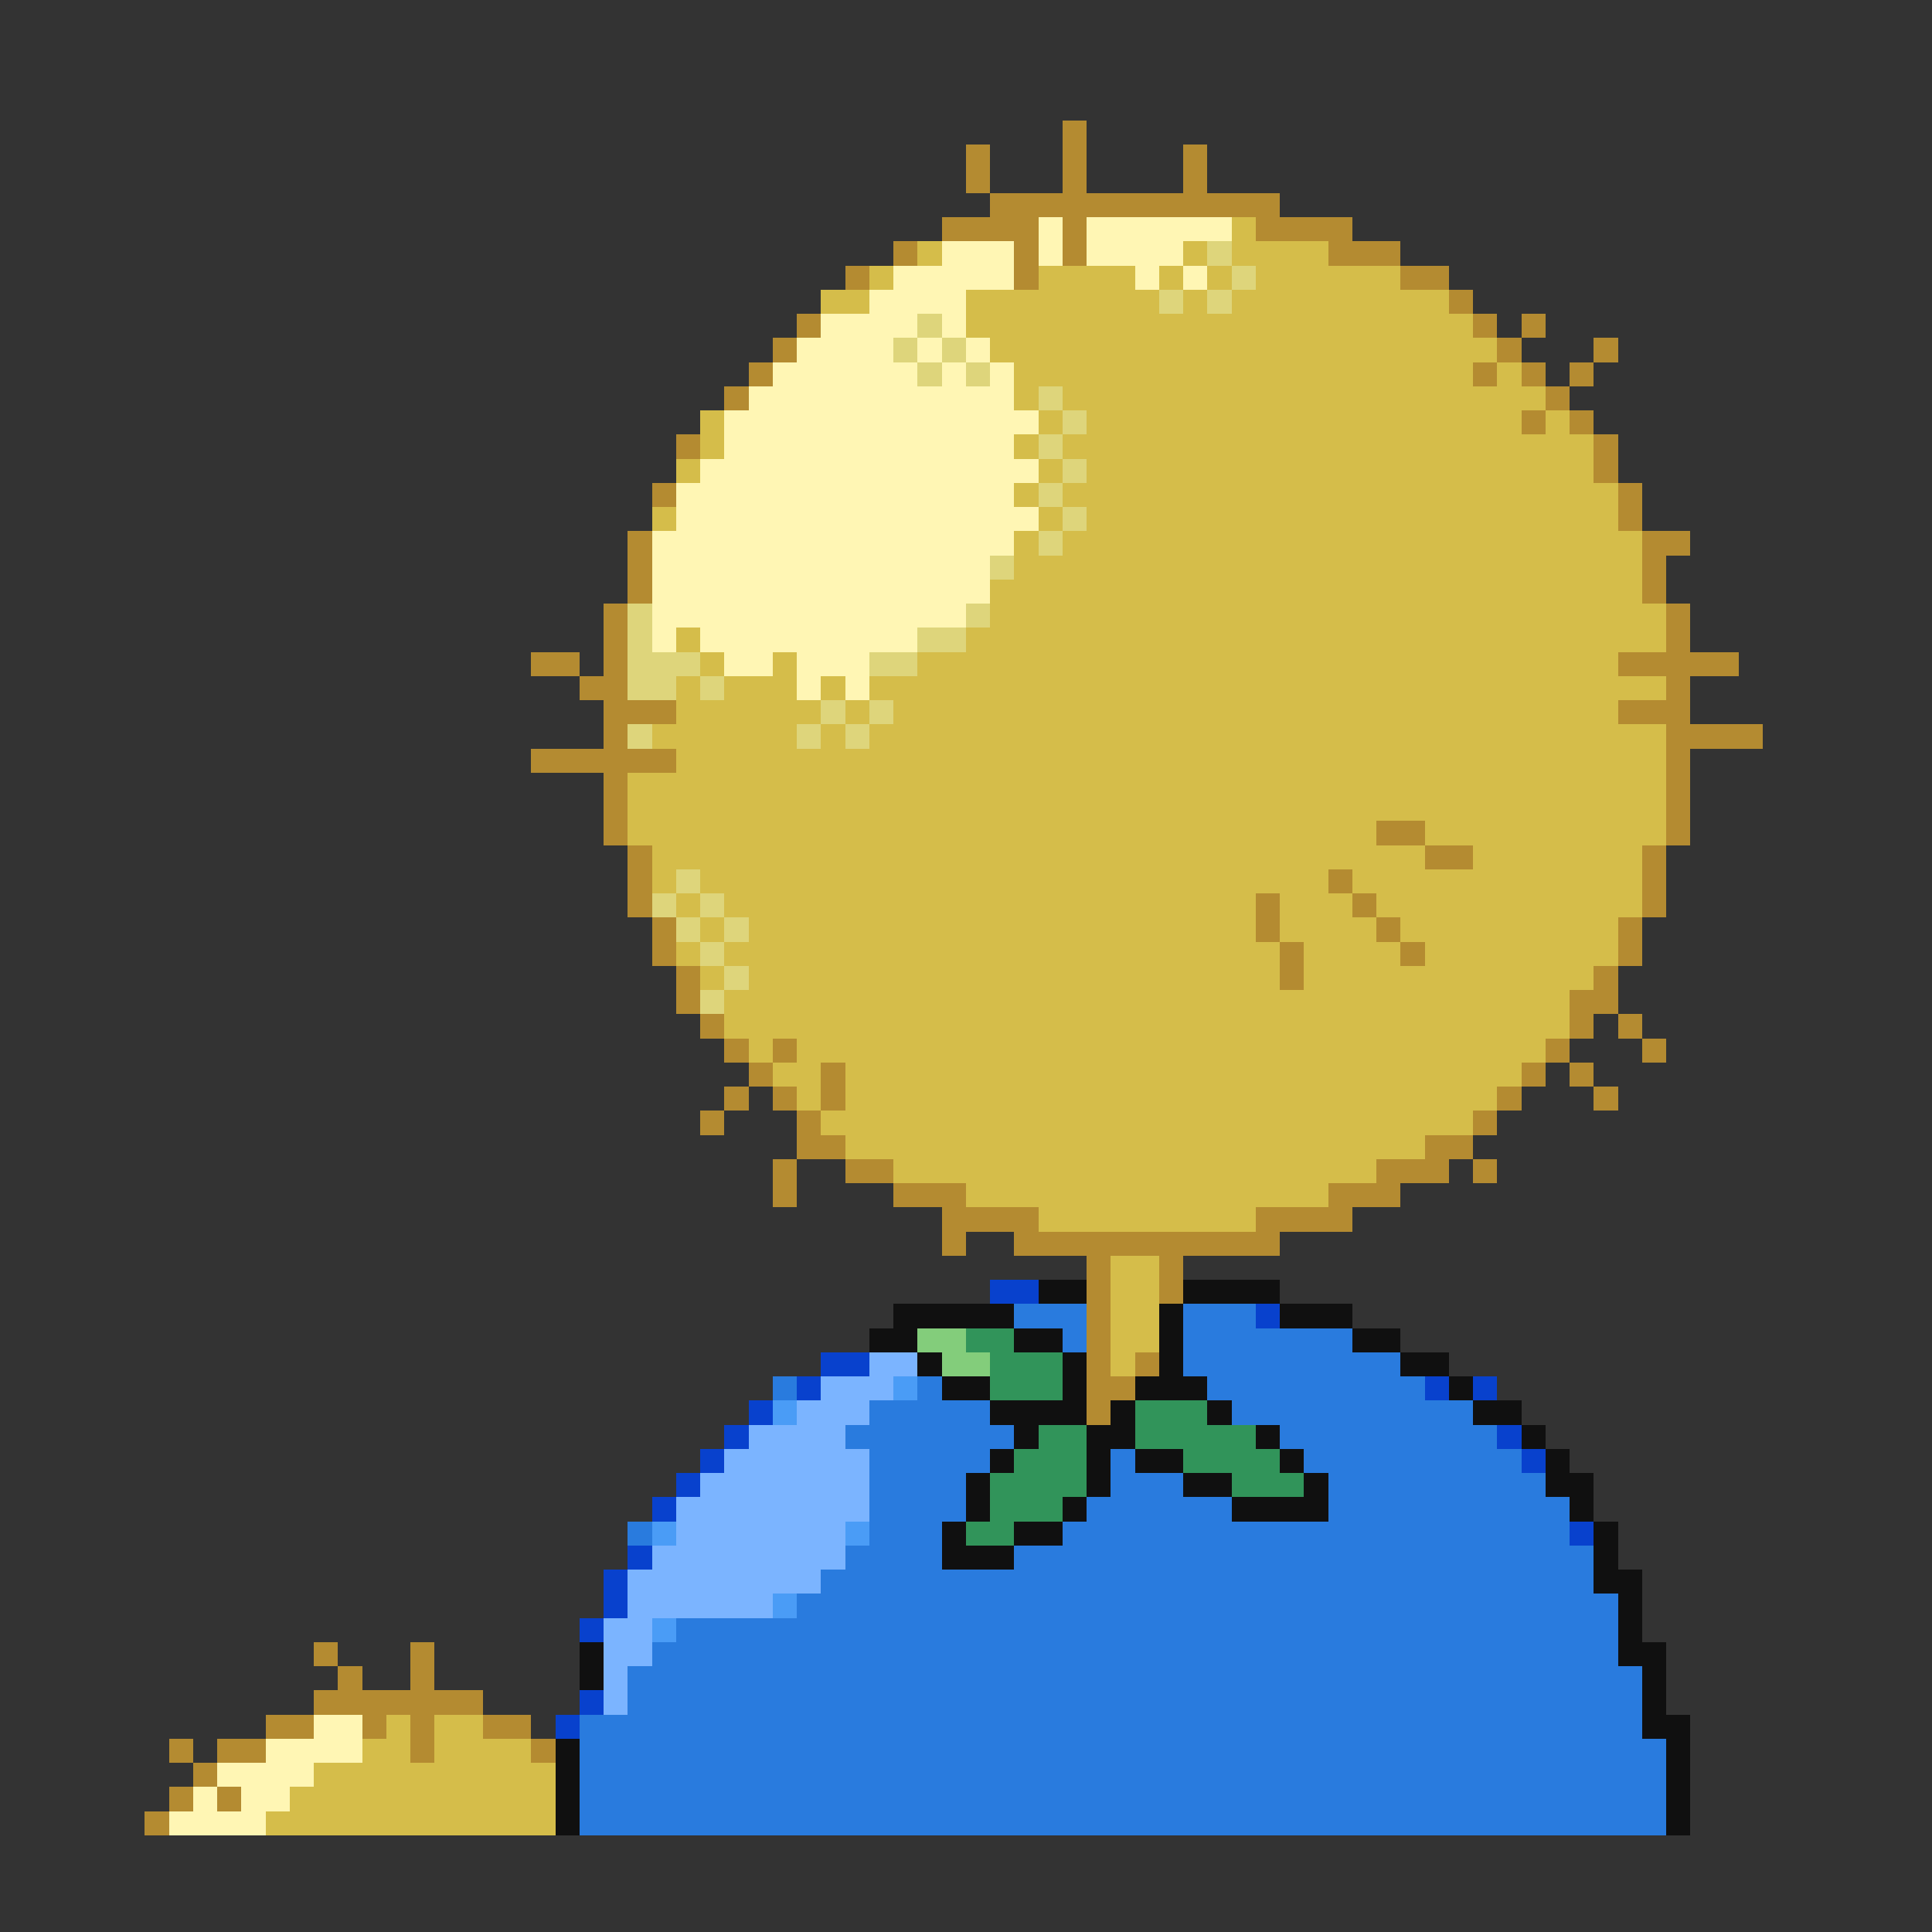<svg xmlns="http://www.w3.org/2000/svg" viewBox="0 -0.5 80 80" shape-rendering="crispEdges">
<rect x="0" y="-0.5" width="80" height="80" fill="#333333" stroke="none"/>
<path stroke="#b48b31" d="M44 5h1M40 6h1M44 6h1M49 6h1M40 7h1M44 7h1M49 7h1M41 8h12M39 9h4M44 9h1M52 9h4M37 10h1M42 10h1M44 10h1M55 10h3M35 11h1M42 11h1M58 11h2M60 12h1M33 13h1M61 13h1M63 13h1M32 14h1M62 14h1M66 14h1M31 15h1M61 15h1M63 15h1M65 15h1M30 16h1M64 16h1M63 17h1M65 17h1M28 18h1M66 18h1M66 19h1M27 20h1M67 20h1M67 21h1M26 22h1M68 22h2M26 23h1M68 23h1M26 24h1M68 24h1M25 25h1M69 25h1M25 26h1M69 26h1M22 27h2M25 27h1M67 27h5M24 28h2M69 28h1M25 29h3M67 29h3M25 30h1M69 30h4M22 31h6M69 31h1M25 32h1M69 32h1M25 33h1M69 33h1M25 34h1M57 34h2M69 34h1M26 35h1M59 35h2M68 35h1M26 36h1M55 36h1M68 36h1M26 37h1M52 37h1M56 37h1M68 37h1M27 38h1M52 38h1M57 38h1M67 38h1M27 39h1M53 39h1M58 39h1M67 39h1M28 40h1M53 40h1M66 40h1M28 41h1M65 41h2M29 42h1M65 42h1M67 42h1M30 43h1M32 43h1M64 43h1M68 43h1M31 44h1M34 44h1M63 44h1M65 44h1M30 45h1M32 45h1M34 45h1M62 45h1M66 45h1M29 46h1M33 46h1M61 46h1M33 47h2M59 47h2M32 48h1M35 48h2M57 48h3M61 48h1M32 49h1M37 49h3M55 49h3M39 50h4M52 50h4M39 51h1M42 51h11M45 52h1M48 52h1M45 53h1M48 53h1M45 54h1M45 55h1M45 56h1M47 56h1M45 57h2M45 58h1M13 68h1M17 68h1M14 69h1M17 69h1M13 70h7M11 71h2M15 71h1M17 71h1M20 71h2M7 72h1M9 72h2M17 72h1M22 72h1M8 73h1M7 74h1M9 74h1M6 75h1" />
<path stroke="#fff6b4" d="M43 9h1M45 9h6M39 10h3M43 10h1M45 10h4M37 11h5M47 11h1M49 11h1M36 12h4M34 13h4M39 13h1M33 14h4M38 14h1M40 14h1M32 15h6M39 15h1M41 15h1M31 16h11M30 17h13M30 18h12M29 19h14M28 20h14M28 21h15M27 22h15M27 23h14M27 24h14M27 25h13M27 26h1M29 26h9M30 27h2M33 27h3M33 28h1M35 28h1M13 71h2M11 72h4M9 73h4M8 74h1M10 74h2M7 75h4" />
<path stroke="#d5bd4a" d="M51 9h1M38 10h1M49 10h1M51 10h4M36 11h1M43 11h4M48 11h1M50 11h1M52 11h6M34 12h2M40 12h8M49 12h1M51 12h9M40 13h21M41 14h21M42 15h19M62 15h1M42 16h1M44 16h20M29 17h1M43 17h1M45 17h18M64 17h1M29 18h1M42 18h1M44 18h22M28 19h1M43 19h1M45 19h21M42 20h1M44 20h23M27 21h1M43 21h1M45 21h22M42 22h1M44 22h24M42 23h26M41 24h27M41 25h28M28 26h1M40 26h29M29 27h1M32 27h1M38 27h29M28 28h1M30 28h3M34 28h1M36 28h33M28 29h6M35 29h1M37 29h30M27 30h6M34 30h1M36 30h33M28 31h41M26 32h43M26 33h43M26 34h31M59 34h10M27 35h32M61 35h7M27 36h1M29 36h26M56 36h12M28 37h1M30 37h22M53 37h3M57 37h11M29 38h1M31 38h21M53 38h4M58 38h9M28 39h1M30 39h23M54 39h4M59 39h8M29 40h1M31 40h22M54 40h12M30 41h35M30 42h35M31 43h1M33 43h31M32 44h2M35 44h28M33 45h1M35 45h27M34 46h27M35 47h24M37 48h20M40 49h15M43 50h9M46 52h2M46 53h2M46 54h2M46 55h2M46 56h1M16 71h1M18 71h2M15 72h2M18 72h4M13 73h10M12 74h11M11 75h12" />
<path stroke="#ded57b" d="M50 10h1M51 11h1M48 12h1M50 12h1M38 13h1M37 14h1M39 14h1M38 15h1M40 15h1M43 16h1M44 17h1M43 18h1M44 19h1M43 20h1M44 21h1M43 22h1M41 23h1M26 25h1M40 25h1M26 26h1M38 26h2M26 27h3M36 27h2M26 28h2M29 28h1M34 29h1M36 29h1M26 30h1M33 30h1M35 30h1M28 36h1M27 37h1M29 37h1M28 38h1M30 38h1M29 39h1M30 40h1M29 41h1" />
<path stroke="#0841cd" d="M41 53h2M52 54h1M34 56h2M33 57h1M59 57h1M61 57h1M31 58h1M30 59h1M62 59h1M29 60h1M63 60h1M28 61h1M27 62h1M65 63h1M26 64h1M25 65h1M25 66h1M24 67h1M24 70h1M23 71h1" />
<path stroke="#101010" d="M43 53h2M49 53h4M37 54h5M48 54h1M53 54h3M36 55h2M42 55h2M48 55h1M56 55h2M38 56h1M44 56h1M48 56h1M58 56h2M39 57h2M44 57h1M47 57h3M60 57h1M41 58h4M46 58h1M50 58h1M61 58h2M42 59h1M45 59h2M52 59h1M63 59h1M41 60h1M45 60h1M47 60h2M53 60h1M64 60h1M40 61h1M45 61h1M49 61h2M54 61h1M64 61h2M40 62h1M44 62h1M51 62h4M65 62h1M39 63h1M42 63h2M66 63h1M39 64h3M66 64h1M66 65h2M67 66h1M67 67h1M24 68h1M67 68h2M24 69h1M68 69h1M68 70h1M68 71h2M23 72h1M69 72h1M23 73h1M69 73h1M23 74h1M69 74h1M23 75h1M69 75h1" />
<path stroke="#297bde" d="M42 54h3M49 54h3M44 55h1M49 55h7M49 56h9M32 57h1M38 57h1M50 57h9M36 58h5M51 58h10M35 59h7M53 59h9M36 60h5M46 60h1M54 60h9M36 61h4M46 61h3M55 61h9M36 62h4M45 62h6M55 62h10M26 63h1M36 63h3M44 63h21M35 64h4M42 64h24M34 65h32M33 66h34M28 67h39M27 68h40M26 69h42M26 70h42M24 71h44M24 72h45M24 73h45M24 74h45M24 75h45" />
<path stroke="#83cd7b" d="M38 55h2M39 56h2" />
<path stroke="#31945a" d="M40 55h2M41 56h3M41 57h3M47 58h3M43 59h2M47 59h5M42 60h3M49 60h4M41 61h4M51 61h3M41 62h3M40 63h2" />
<path stroke="#7bb4ff" d="M36 56h2M34 57h3M33 58h3M31 59h4M30 60h6M29 61h7M28 62h8M28 63h7M27 64h8M26 65h8M26 66h6M25 67h2M25 68h2M25 69h1M25 70h1" />
<path stroke="#4a9cf6" d="M37 57h1M32 58h1M27 63h1M35 63h1M32 66h1M27 67h1" />
</svg>